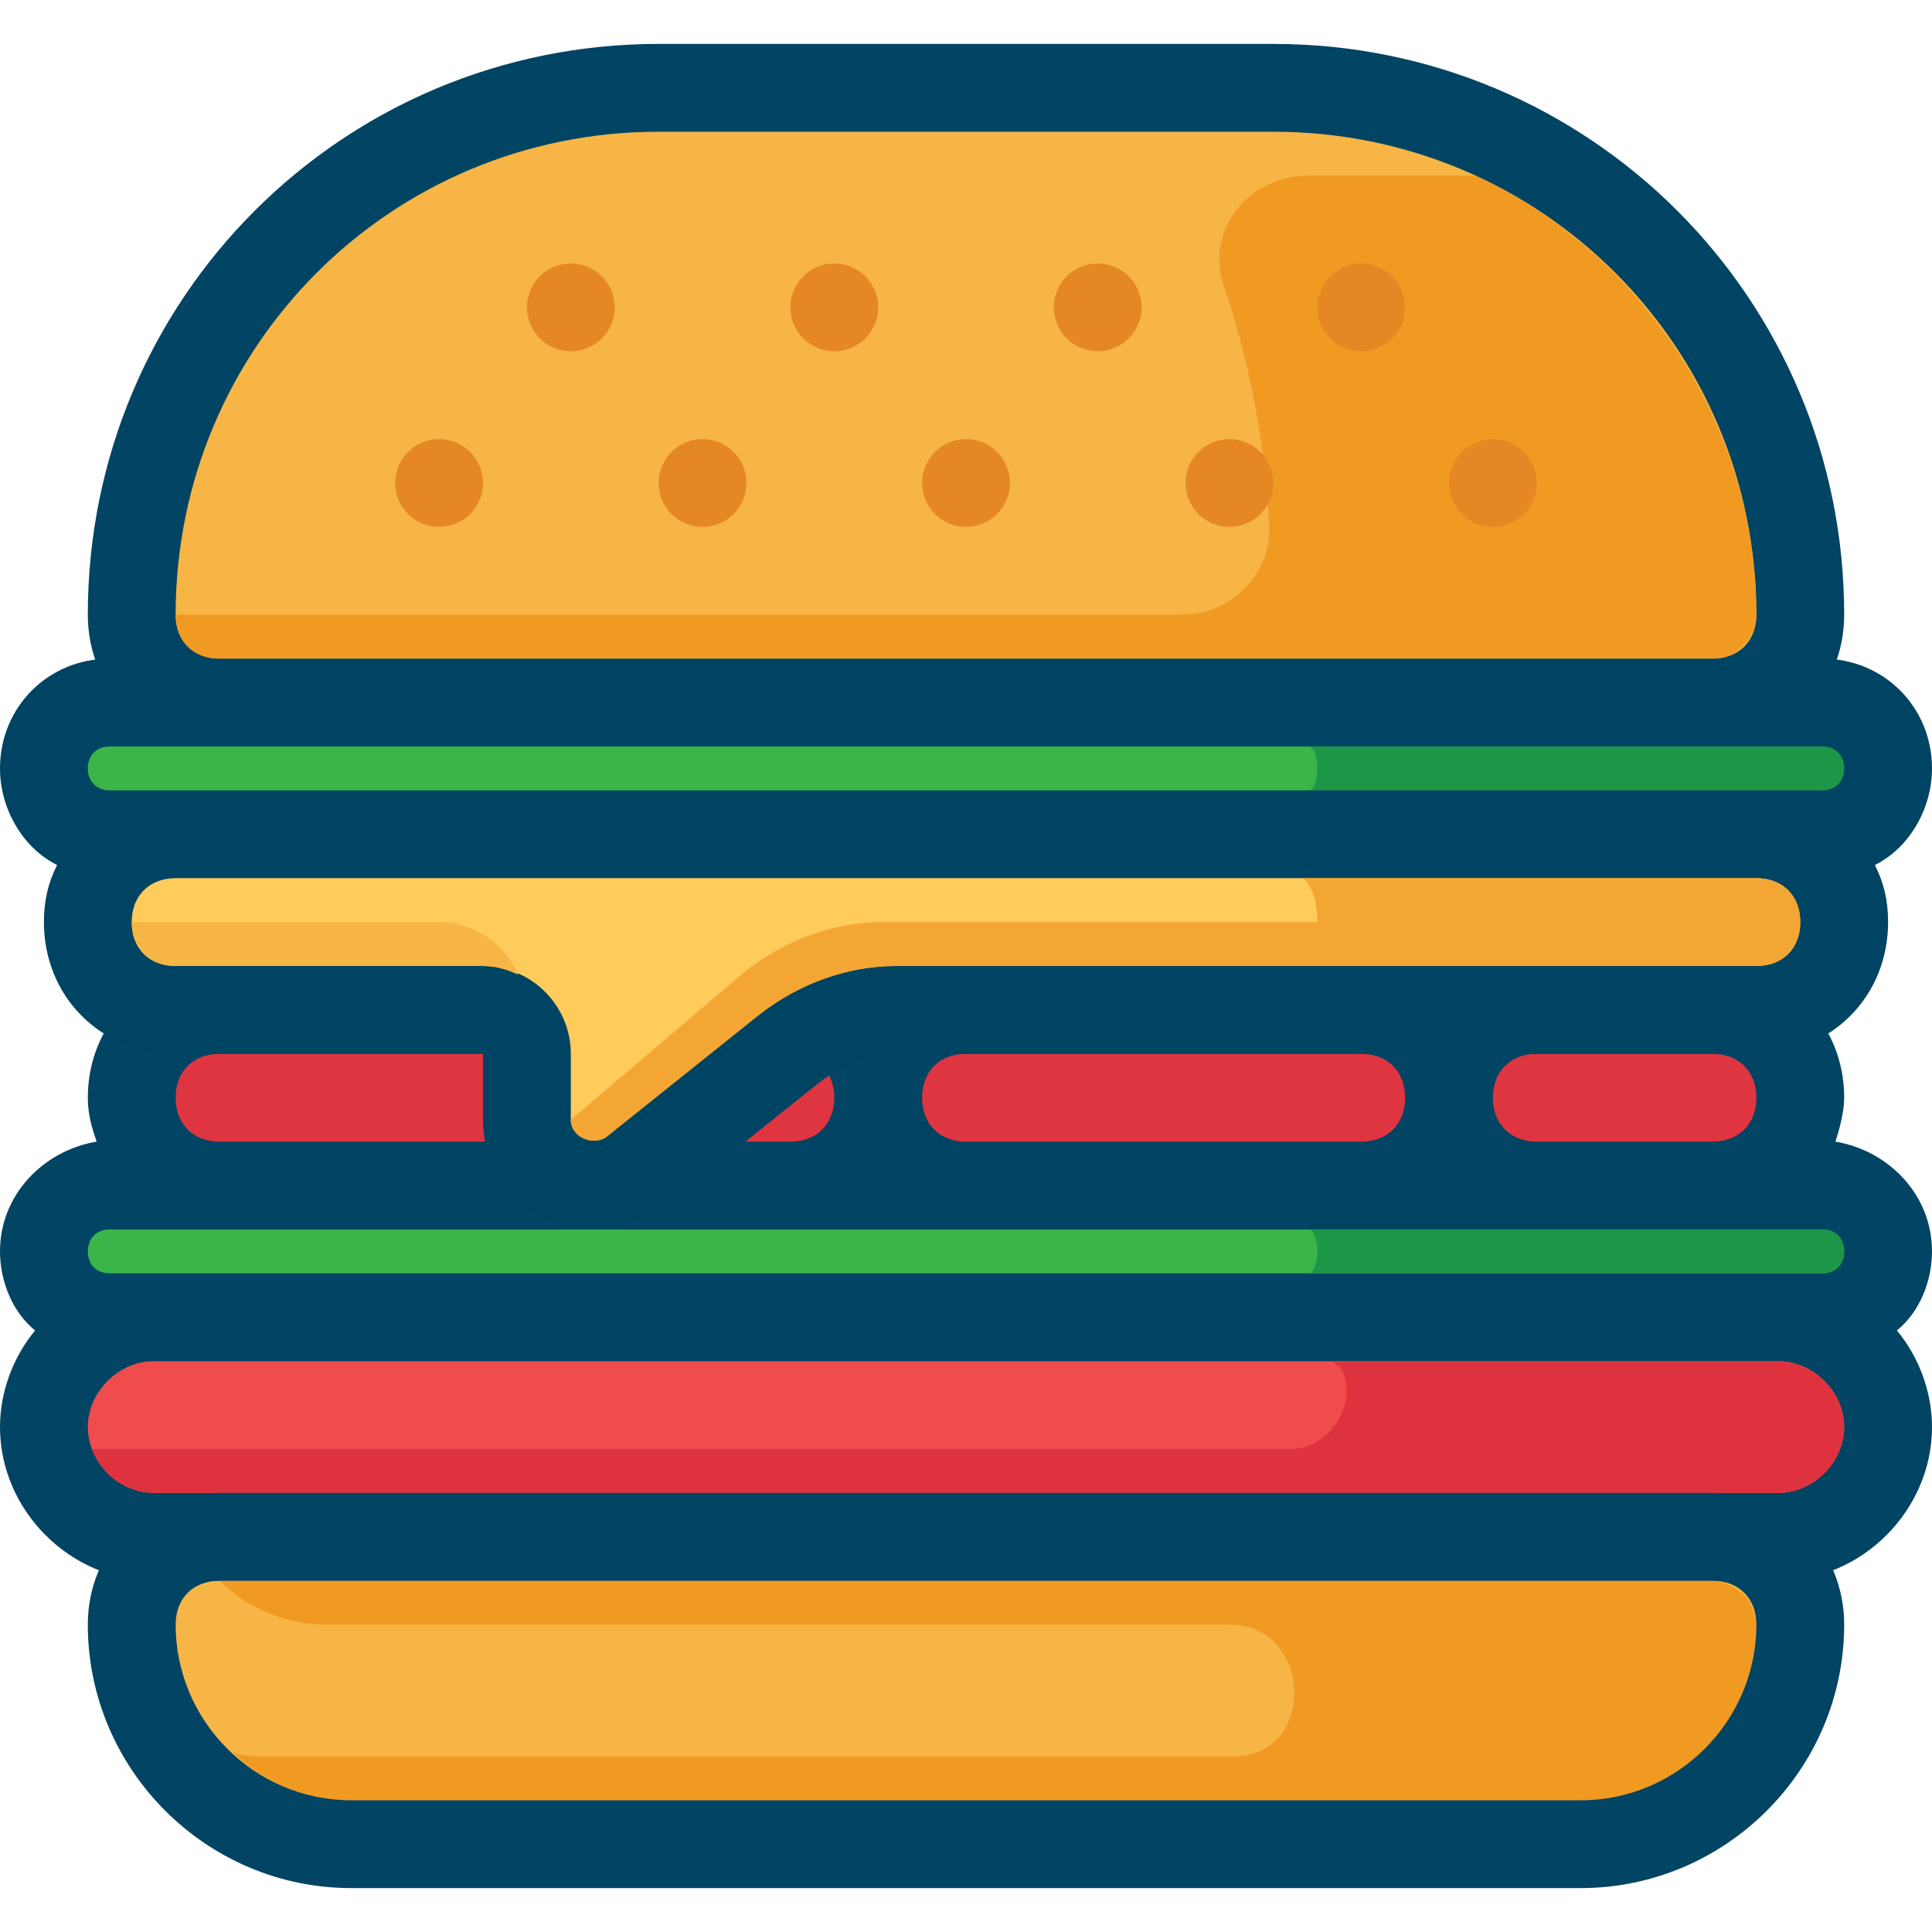 <svg width="320" height="320" viewBox="0 0 320 320" fill="none" xmlns="http://www.w3.org/2000/svg">
<path d="M36.364 196.364C28.364 196.364 21.818 189.818 21.818 181.818C21.818 173.818 28.364 167.273 36.364 167.273H130.909C138.909 167.273 145.455 173.818 145.455 181.818C145.455 189.818 138.909 196.364 130.909 196.364H36.364ZM160 196.364C152 196.364 145.455 189.818 145.455 181.818C145.455 173.818 152 167.273 160 167.273H225.455C233.455 167.273 240 173.818 240 181.818C240 189.818 233.455 196.364 225.455 196.364H160ZM254.546 196.364C246.546 196.364 240 189.818 240 181.818C240 173.818 246.546 167.273 254.546 167.273H283.636C291.636 167.273 298.182 173.818 298.182 181.818C298.182 189.818 291.636 196.364 283.636 196.364H254.546Z" fill="#DF3540"/>
<path d="M58.182 305.454C37.818 305.454 21.818 289.454 21.818 269.091C21.818 261.091 28.364 254.545 36.364 254.545H283.636C291.636 254.545 298.182 261.091 298.182 269.091C298.182 289.454 282.182 305.454 261.818 305.454H58.182ZM36.364 116.364C28.364 116.364 21.818 109.818 21.818 101.818C21.818 53.818 61.091 14.545 109.091 14.545H210.909C258.909 14.545 298.182 53.818 298.182 101.818C298.182 109.818 291.636 116.364 283.636 116.364H36.364Z" fill="#F6B545"/>
<path d="M283.636 123.636H36.364C24 123.636 14.545 114.182 14.545 101.818C14.545 49.455 56.727 7.273 109.091 7.273H210.909C263.273 7.273 305.454 49.455 305.454 101.818C305.454 114.182 296 123.636 283.636 123.636ZM109.091 21.818C64.727 21.818 29.091 57.455 29.091 101.818C29.091 106.182 32 109.091 36.364 109.091H283.636C288 109.091 290.909 106.182 290.909 101.818C290.909 57.455 255.273 21.818 210.909 21.818H109.091Z" fill="#014463"/>
<path d="M25.454 254.546C15.273 254.546 7.273 246.546 7.273 236.364C7.273 226.182 15.273 218.182 25.454 218.182H294.545C304.727 218.182 312.727 226.182 312.727 236.364C312.727 246.546 304.727 254.546 294.545 254.546H25.454Z" fill="#F04B4D"/>
<path d="M18.182 218.182C12.364 218.182 7.273 213.091 7.273 207.273C7.273 201.455 12.364 196.364 18.182 196.364H301.818C307.636 196.364 312.727 201.455 312.727 207.273C312.727 213.091 307.636 218.182 301.818 218.182H18.182Z" fill="#3BB54A"/>
<path d="M320 207.273C320 197.818 312.727 190.545 304 189.091C304.727 186.909 305.455 184 305.455 181.818C305.455 169.455 296 160 283.636 160H254.545C248.727 160 243.636 162.182 240 165.818C236.364 162.182 231.273 160 225.455 160H160C154.182 160 149.091 162.182 145.455 165.818C141.818 162.182 136.727 160 130.909 160H36.364C24 160 14.546 169.455 14.546 181.818C14.546 184.727 15.273 186.909 16 189.091C7.273 190.545 0 197.818 0 207.273C0 212.364 2.182 217.455 5.818 220.364C2.182 224.727 0 230.545 0 236.364C0 250.182 11.636 261.818 25.454 261.818H294.545C308.364 261.818 320 250.182 320 236.364C320 230.545 317.818 224.727 314.182 220.364C317.818 217.455 320 212.364 320 207.273ZM254.545 174.545H283.636C288 174.545 290.909 177.455 290.909 181.818C290.909 186.182 288 189.091 283.636 189.091H254.545C250.182 189.091 247.273 186.182 247.273 181.818C247.273 177.455 250.182 174.545 254.545 174.545ZM160 174.545H225.455C229.818 174.545 232.727 177.455 232.727 181.818C232.727 186.182 229.818 189.091 225.455 189.091H160C155.636 189.091 152.727 186.182 152.727 181.818C152.727 177.455 155.636 174.545 160 174.545ZM36.364 174.545H130.909C135.273 174.545 138.182 177.455 138.182 181.818C138.182 186.182 135.273 189.091 130.909 189.091H36.364C32 189.091 29.091 186.182 29.091 181.818C29.091 177.455 32 174.545 36.364 174.545ZM18.182 203.636H301.818C304 203.636 305.455 205.091 305.455 207.273C305.455 209.455 304 210.909 301.818 210.909H18.182C16 210.909 14.546 209.455 14.546 207.273C14.546 205.091 16 203.636 18.182 203.636ZM294.545 247.273H25.454C19.636 247.273 14.546 242.182 14.546 236.364C14.546 230.545 19.636 225.455 25.454 225.455H294.545C300.364 225.455 305.455 230.545 305.455 236.364C305.455 242.182 300.364 247.273 294.545 247.273Z" fill="#014463"/>
<path d="M18.182 138.182C12.364 138.182 7.273 133.091 7.273 127.273C7.273 121.454 12.364 116.364 18.182 116.364H301.818C307.636 116.364 312.727 121.454 312.727 127.273C312.727 133.091 307.636 138.182 301.818 138.182H18.182Z" fill="#3BB54A"/>
<path d="M301.818 203.636H216.727C217.455 203.636 218.182 205.091 218.182 207.273C218.182 209.455 217.455 210.909 216.727 210.909H301.818C304 210.909 305.455 209.455 305.455 207.273C305.455 205.091 304 203.636 301.818 203.636ZM301.818 123.636H216.727C217.455 123.636 218.182 125.091 218.182 127.273C218.182 129.455 217.455 130.909 216.727 130.909H301.818C304 130.909 305.455 129.455 305.455 127.273C305.455 125.091 304 123.636 301.818 123.636Z" fill="#1E9647"/>
<path d="M98.182 196.364C95.273 196.364 92.364 194.909 90.182 192.727C88 190.546 87.273 188.364 87.273 185.455V174.546C87.273 170.182 84.364 167.273 80 167.273H29.091C21.091 167.273 14.545 160.727 14.545 152.727C14.545 144.727 21.091 138.182 29.091 138.182H290.909C298.909 138.182 305.454 144.727 305.454 152.727C305.454 160.727 298.909 167.273 290.909 167.273H148.364C141.818 167.273 135.273 169.455 130.182 173.818L104.727 194.182C102.545 195.636 100.364 196.364 98.182 196.364Z" fill="#FFCB5B"/>
<path d="M320 127.273C320 117.091 312 109.091 301.818 109.091H18.182C8 109.091 0 117.091 0 127.273C0 133.818 3.636 140.364 9.455 143.273C8 146.182 7.273 149.091 7.273 152.727C7.273 165.091 16.727 174.545 29.091 174.545H80V185.454C80 195.636 88 203.636 98.182 203.636C102.545 203.636 106.182 202.182 109.818 200L135.273 179.636C138.909 176.727 144 174.545 149.091 174.545H290.909C303.273 174.545 312.727 165.091 312.727 152.727C312.727 149.091 312 146.182 310.545 143.273C316.364 140.364 320 133.818 320 127.273ZM18.182 123.636H301.818C304 123.636 305.455 125.091 305.455 127.273C305.455 129.454 304 130.909 301.818 130.909H18.182C16 130.909 14.546 129.454 14.546 127.273C14.546 125.091 16 123.636 18.182 123.636ZM290.909 160H148.364C140.364 160 132.364 162.909 125.818 168L100.364 188.364C98.182 189.818 94.545 188.364 94.545 185.454V174.545C94.545 166.545 88 160 80 160H29.091C24.727 160 21.818 157.091 21.818 152.727C21.818 148.364 24.727 145.454 29.091 145.454H290.909C295.273 145.454 298.182 148.364 298.182 152.727C298.182 157.091 295.273 160 290.909 160Z" fill="#004463"/>
<path d="M290.909 145.455H215.273C216.727 145.455 218.182 148.364 218.182 152.727H146.182C138.182 152.727 130.182 155.636 123.636 160.727L94.546 185.455C94.546 188.364 98.182 189.818 100.364 188.364L125.818 168C132.364 162.909 140.364 160 148.364 160H290.909C295.273 160 298.182 157.091 298.182 152.727C298.182 148.364 295.273 145.455 290.909 145.455Z" fill="#F4A634"/>
<path d="M72.727 152.727H21.818C21.818 157.091 24.727 160 29.091 160H80C82.182 160 84.364 160.727 85.818 161.455C83.636 156.364 78.546 152.727 72.727 152.727Z" fill="#F6B545"/>
<path d="M130.909 50.909C130.909 52.838 131.675 54.688 133.039 56.052C134.403 57.416 136.253 58.182 138.182 58.182C140.111 58.182 141.96 57.416 143.324 56.052C144.688 54.688 145.455 52.838 145.455 50.909C145.455 48.98 144.688 47.13 143.324 45.767C141.96 44.403 140.111 43.636 138.182 43.636C136.253 43.636 134.403 44.403 133.039 45.767C131.675 47.13 130.909 48.98 130.909 50.909Z" fill="#E58824"/>
<path d="M87.273 50.909C87.273 52.838 88.039 54.688 89.403 56.052C90.767 57.416 92.617 58.182 94.545 58.182C96.474 58.182 98.324 57.416 99.688 56.052C101.052 54.688 101.818 52.838 101.818 50.909C101.818 48.98 101.052 47.13 99.688 45.767C98.324 44.403 96.474 43.636 94.545 43.636C92.617 43.636 90.767 44.403 89.403 45.767C88.039 47.13 87.273 48.98 87.273 50.909Z" fill="#E58824"/>
<path d="M65.455 80C65.455 81.929 66.221 83.779 67.585 85.143C68.949 86.507 70.799 87.273 72.727 87.273C74.656 87.273 76.506 86.507 77.87 85.143C79.234 83.779 80 81.929 80 80C80 78.071 79.234 76.221 77.87 74.857C76.506 73.493 74.656 72.727 72.727 72.727C70.799 72.727 68.949 73.493 67.585 74.857C66.221 76.221 65.455 78.071 65.455 80Z" fill="#E58824"/>
<path d="M109.091 80C109.091 81.929 109.857 83.779 111.221 85.143C112.585 86.507 114.435 87.273 116.364 87.273C118.292 87.273 120.142 86.507 121.506 85.143C122.87 83.779 123.636 81.929 123.636 80C123.636 78.071 122.87 76.221 121.506 74.857C120.142 73.493 118.292 72.727 116.364 72.727C114.435 72.727 112.585 73.493 111.221 74.857C109.857 76.221 109.091 78.071 109.091 80Z" fill="#E58824"/>
<path d="M174.545 50.909C174.545 52.838 175.312 54.688 176.676 56.052C178.039 57.416 179.889 58.182 181.818 58.182C183.747 58.182 185.597 57.416 186.961 56.052C188.325 54.688 189.091 52.838 189.091 50.909C189.091 48.98 188.325 47.13 186.961 45.767C185.597 44.403 183.747 43.636 181.818 43.636C179.889 43.636 178.039 44.403 176.676 45.767C175.312 47.13 174.545 48.98 174.545 50.909Z" fill="#E58824"/>
<path d="M152.727 80C152.727 81.929 153.494 83.779 154.857 85.143C156.221 86.507 158.071 87.273 160 87.273C161.929 87.273 163.779 86.507 165.143 85.143C166.507 83.779 167.273 81.929 167.273 80C167.273 78.071 166.507 76.221 165.143 74.857C163.779 73.493 161.929 72.727 160 72.727C158.071 72.727 156.221 73.493 154.857 74.857C153.494 76.221 152.727 78.071 152.727 80Z" fill="#E58824"/>
<path d="M294.545 225.455H220.364C221.091 225.455 221.091 226.182 221.818 226.182C225.455 232 220.364 240 213.818 240H15.273C16.727 244.364 21.091 247.273 25.454 247.273H294.545C300.364 247.273 305.455 242.182 305.455 236.364C305.455 230.546 300.364 225.455 294.545 225.455Z" fill="#DE333F"/>
<path d="M283.636 261.818H36.364C40.727 266.182 47.273 269.091 53.818 269.091H203.636C217.455 269.091 218.182 290.909 204.364 290.909H43.636C42.182 290.909 40 290.909 38.545 290.182C43.636 295.273 50.909 298.182 58.182 298.182H261.818C277.818 298.182 290.909 285.091 290.909 269.091C290.909 267.636 290.182 266.182 289.455 264.727C288 263.273 285.818 261.818 283.636 261.818Z" fill="#F19A22"/>
<path d="M261.818 312.727H58.182C34.182 312.727 14.545 293.091 14.545 269.091C14.545 256.727 24 247.273 36.364 247.273H283.636C296 247.273 305.454 256.727 305.454 269.091C305.454 293.091 285.818 312.727 261.818 312.727ZM36.364 261.818C32 261.818 29.091 264.727 29.091 269.091C29.091 285.091 42.182 298.182 58.182 298.182H261.818C277.818 298.182 290.909 285.091 290.909 269.091C290.909 264.727 288 261.818 283.636 261.818H36.364Z" fill="#014463"/>
<path d="M244.364 29.091H216.727C206.545 29.091 199.273 38.545 202.909 48C206.545 58.909 209.455 72 210.182 86.545C210.909 94.545 204.364 101.818 195.636 101.818H29.091C29.091 106.182 32 109.091 36.364 109.091H283.636C288 109.091 290.909 105.454 290.909 101.818C290.909 69.818 271.273 41.455 244.364 29.091Z" fill="#F19A22"/>
<path d="M218.182 50.909C218.182 52.838 218.948 54.688 220.312 56.052C221.676 57.416 223.526 58.182 225.455 58.182C227.383 58.182 229.233 57.416 230.597 56.052C231.961 54.688 232.727 52.838 232.727 50.909C232.727 48.98 231.961 47.13 230.597 45.767C229.233 44.403 227.383 43.636 225.455 43.636C223.526 43.636 221.676 44.403 220.312 45.767C218.948 47.13 218.182 48.98 218.182 50.909Z" fill="#E58824"/>
<path d="M240 80C240 81.929 240.766 83.779 242.13 85.143C243.494 86.507 245.344 87.273 247.273 87.273C249.202 87.273 251.051 86.507 252.415 85.143C253.779 83.779 254.545 81.929 254.545 80C254.545 78.071 253.779 76.221 252.415 74.857C251.051 73.493 249.202 72.727 247.273 72.727C245.344 72.727 243.494 73.493 242.13 74.857C240.766 76.221 240 78.071 240 80Z" fill="#E58824"/>
<path d="M196.364 80C196.364 81.929 197.13 83.779 198.494 85.143C199.858 86.507 201.708 87.273 203.636 87.273C205.565 87.273 207.415 86.507 208.779 85.143C210.143 83.779 210.909 81.929 210.909 80C210.909 78.071 210.143 76.221 208.779 74.857C207.415 73.493 205.565 72.727 203.636 72.727C201.708 72.727 199.858 73.493 198.494 74.857C197.13 76.221 196.364 78.071 196.364 80Z" fill="#E58824"/>
</svg>
